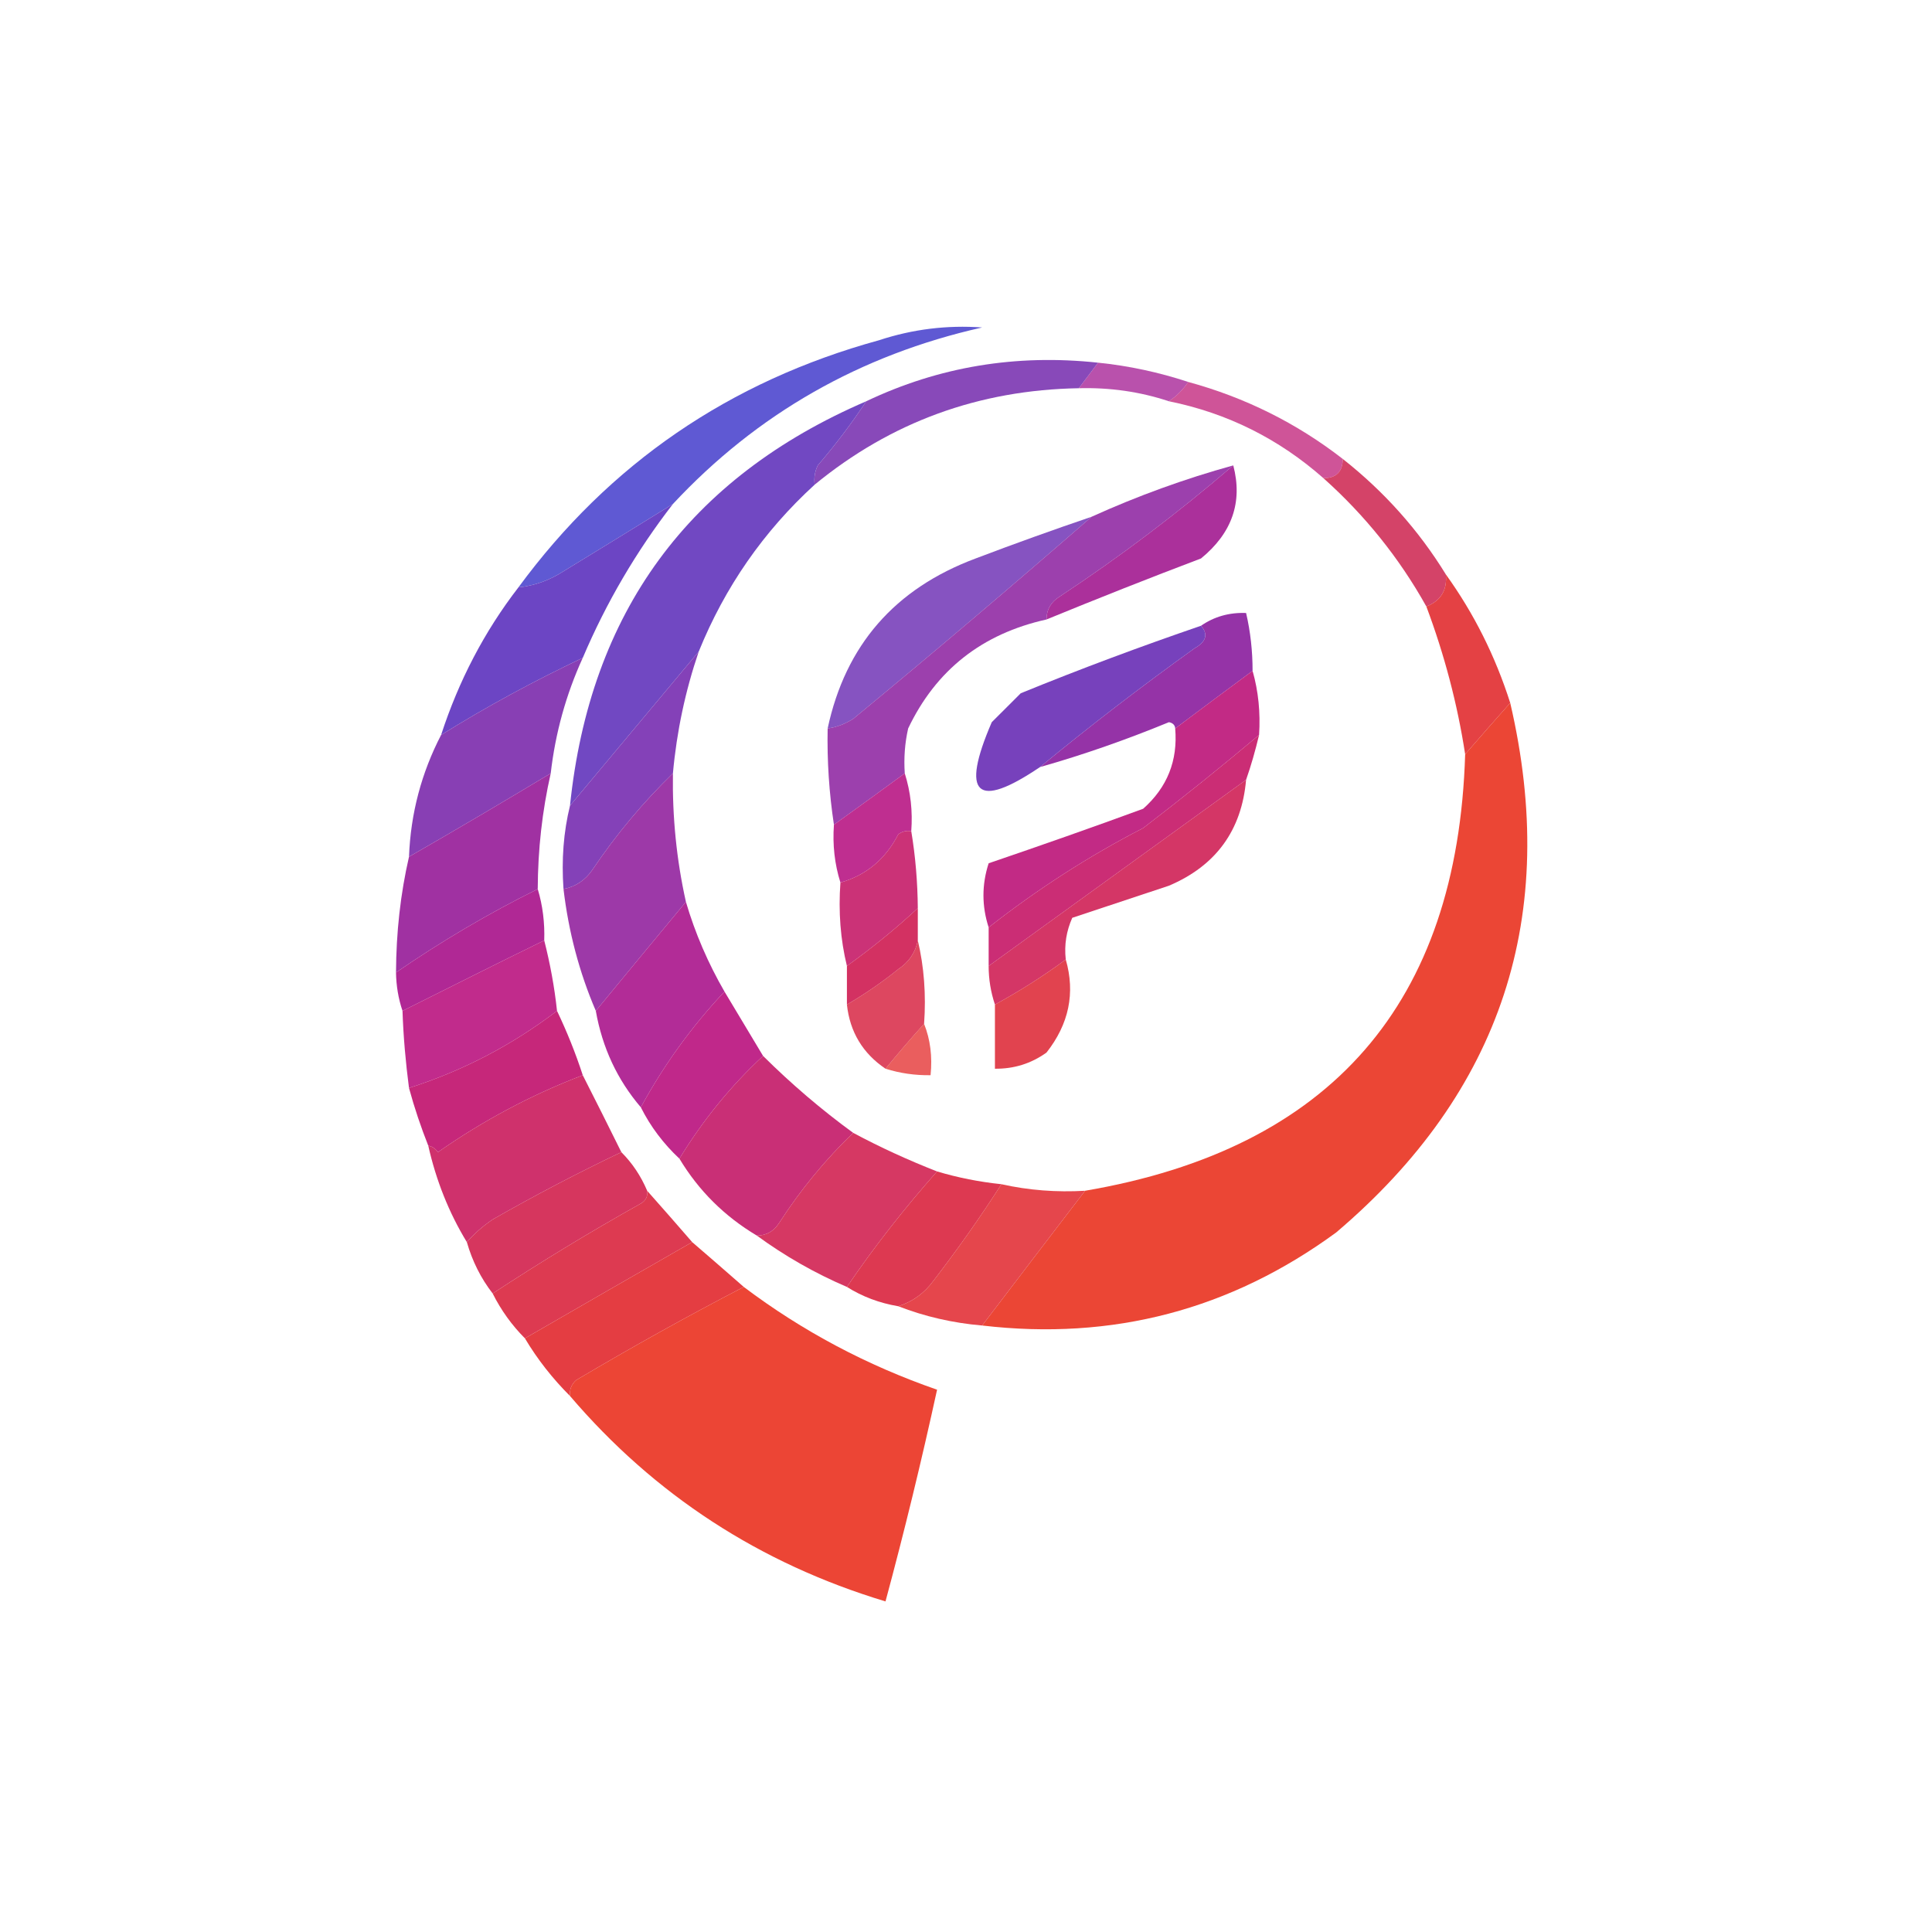<?xml version="1.0" encoding="UTF-8"?>
<svg xmlns="http://www.w3.org/2000/svg" xmlns:xlink="http://www.w3.org/1999/xlink" width="36px" height="36px" viewBox="0 0 36 36" version="1.1">
<defs>
<filter id="alpha" filterUnits="objectBoundingBox" x="0%" y="0%" width="100%" height="100%">
  <feColorMatrix type="matrix" in="SourceGraphic" values="0 0 0 0 1 0 0 0 0 1 0 0 0 0 1 0 0 0 1 0"/>
</filter>
<mask id="mask0">
  <g filter="url(#alpha)">
<rect x="0" y="0" width="36" height="36" style="fill:rgb(0%,0%,0%);fill-opacity:0.937;stroke:none;"/>
  </g>
</mask>
<clipPath id="clip1">
  <rect x="0" y="0" width="36" height="36"/>
</clipPath>
<g id="surface5" clip-path="url(#clip1)">
<path style=" stroke:none;fill-rule:evenodd;fill:rgb(32.941%,30.588%,81.569%);fill-opacity:1;" d="M 12.539 9.391 C 11.871 9.805 11.191 10.223 10.5 10.645 C 10.242 10.812 9.961 10.914 9.66 10.945 C 11.352 8.641 13.594 7.105 16.379 6.34 C 17.008 6.133 17.648 6.055 18.301 6.102 C 16.031 6.613 14.109 7.707 12.539 9.391 Z M 12.539 9.391 "/>
</g>
<mask id="mask1">
  <g filter="url(#alpha)">
<rect x="0" y="0" width="36" height="36" style="fill:rgb(0%,0%,0%);fill-opacity:0.808;stroke:none;"/>
  </g>
</mask>
<clipPath id="clip2">
  <rect x="0" y="0" width="36" height="36"/>
</clipPath>
<g id="surface8" clip-path="url(#clip2)">
<path style=" stroke:none;fill-rule:evenodd;fill:rgb(65.882%,15.686%,59.608%);fill-opacity:1;" d="M 20.461 6.758 C 21.035 6.816 21.598 6.938 22.141 7.117 C 22.043 7.262 21.922 7.383 21.781 7.477 C 21.238 7.297 20.68 7.219 20.102 7.234 C 20.219 7.078 20.34 6.918 20.461 6.758 Z M 20.461 6.758 "/>
</g>
<mask id="mask2">
  <g filter="url(#alpha)">
<rect x="0" y="0" width="36" height="36" style="fill:rgb(0%,0%,0%);fill-opacity:0.929;stroke:none;"/>
  </g>
</mask>
<clipPath id="clip3">
  <rect x="0" y="0" width="36" height="36"/>
</clipPath>
<g id="surface11" clip-path="url(#clip3)">
<path style=" stroke:none;fill-rule:evenodd;fill:rgb(49.804%,23.137%,70.588%);fill-opacity:1;" d="M 20.461 6.758 C 20.34 6.918 20.219 7.078 20.102 7.234 C 18.242 7.266 16.602 7.863 15.18 9.031 C 15.164 8.902 15.184 8.785 15.238 8.672 C 15.57 8.285 15.871 7.887 16.141 7.477 C 17.496 6.832 18.934 6.594 20.461 6.758 Z M 20.461 6.758 "/>
</g>
<mask id="mask3">
  <g filter="url(#alpha)">
<rect x="0" y="0" width="36" height="36" style="fill:rgb(0%,0%,0%);fill-opacity:0.973;stroke:none;"/>
  </g>
</mask>
<clipPath id="clip4">
  <rect x="0" y="0" width="36" height="36"/>
</clipPath>
<g id="surface14" clip-path="url(#clip4)">
<path style=" stroke:none;fill-rule:evenodd;fill:rgb(43.137%,26.667%,75.686%);fill-opacity:1;" d="M 16.141 7.477 C 15.871 7.887 15.57 8.285 15.238 8.672 C 15.184 8.785 15.164 8.902 15.18 9.031 C 14.227 9.902 13.508 10.938 13.02 12.141 C 12.219 13.098 11.422 14.055 10.621 15.012 C 10.992 11.414 12.832 8.902 16.141 7.477 Z M 16.141 7.477 "/>
</g>
<mask id="mask4">
  <g filter="url(#alpha)">
<rect x="0" y="0" width="36" height="36" style="fill:rgb(0%,0%,0%);fill-opacity:0.78;stroke:none;"/>
  </g>
</mask>
<clipPath id="clip5">
  <rect x="0" y="0" width="36" height="36"/>
</clipPath>
<g id="surface17" clip-path="url(#clip5)">
<path style=" stroke:none;fill-rule:evenodd;fill:rgb(76.078%,14.118%,48.235%);fill-opacity:1;" d="M 22.141 7.117 C 23.199 7.406 24.16 7.883 25.02 8.551 C 25.02 8.789 24.898 8.91 24.66 8.91 C 23.832 8.18 22.875 7.699 21.781 7.477 C 21.922 7.383 22.043 7.262 22.141 7.117 Z M 22.141 7.117 "/>
</g>
<mask id="mask5">
  <g filter="url(#alpha)">
<rect x="0" y="0" width="36" height="36" style="fill:rgb(0%,0%,0%);fill-opacity:0.965;stroke:none;"/>
  </g>
</mask>
<clipPath id="clip6">
  <rect x="0" y="0" width="36" height="36"/>
</clipPath>
<g id="surface20" clip-path="url(#clip6)">
<path style=" stroke:none;fill-rule:evenodd;fill:rgb(65.882%,16.078%,59.608%);fill-opacity:1;" d="M 22.98 8.672 C 23.16 9.355 22.957 9.934 22.379 10.406 C 21.41 10.773 20.453 11.152 19.5 11.543 C 19.5 11.359 19.582 11.219 19.738 11.121 C 20.875 10.371 21.953 9.555 22.98 8.672 Z M 22.98 8.672 "/>
</g>
<mask id="mask6">
  <g filter="url(#alpha)">
<rect x="0" y="0" width="36" height="36" style="fill:rgb(0%,0%,0%);fill-opacity:0.914;stroke:none;"/>
  </g>
</mask>
<clipPath id="clip7">
  <rect x="0" y="0" width="36" height="36"/>
</clipPath>
<g id="surface23" clip-path="url(#clip7)">
<path style=" stroke:none;fill-rule:evenodd;fill:rgb(81.569%,19.216%,35.294%);fill-opacity:1;" d="M 25.02 8.551 C 25.793 9.16 26.434 9.879 26.941 10.703 C 26.969 10.996 26.848 11.195 26.578 11.301 C 26.074 10.398 25.434 9.602 24.66 8.91 C 24.898 8.91 25.02 8.789 25.02 8.551 Z M 25.02 8.551 "/>
</g>
<mask id="mask7">
  <g filter="url(#alpha)">
<rect x="0" y="0" width="36" height="36" style="fill:rgb(0%,0%,0%);fill-opacity:0.898;stroke:none;"/>
  </g>
</mask>
<clipPath id="clip8">
  <rect x="0" y="0" width="36" height="36"/>
</clipPath>
<g id="surface26" clip-path="url(#clip8)">
<path style=" stroke:none;fill-rule:evenodd;fill:rgb(47.059%,24.706%,72.941%);fill-opacity:1;" d="M 20.34 9.629 C 18.883 10.898 17.402 12.156 15.898 13.395 C 15.75 13.488 15.59 13.551 15.422 13.574 C 15.754 12.023 16.672 10.969 18.18 10.406 C 18.898 10.133 19.617 9.875 20.34 9.629 Z M 20.34 9.629 "/>
</g>
<mask id="mask8">
  <g filter="url(#alpha)">
<rect x="0" y="0" width="36" height="36" style="fill:rgb(0%,0%,0%);fill-opacity:0.937;stroke:none;"/>
  </g>
</mask>
<clipPath id="clip9">
  <rect x="0" y="0" width="36" height="36"/>
</clipPath>
<g id="surface29" clip-path="url(#clip9)">
<path style=" stroke:none;fill-rule:evenodd;fill:rgb(58.431%,20%,65.49%);fill-opacity:1;" d="M 22.98 8.672 C 21.953 9.555 20.875 10.371 19.738 11.121 C 19.582 11.219 19.5 11.359 19.5 11.543 C 18.301 11.809 17.441 12.484 16.922 13.574 C 16.859 13.852 16.84 14.129 16.859 14.41 C 16.422 14.73 15.98 15.051 15.539 15.367 C 15.449 14.773 15.41 14.176 15.422 13.574 C 15.59 13.551 15.75 13.488 15.898 13.395 C 17.402 12.156 18.883 10.898 20.34 9.629 C 21.195 9.242 22.074 8.922 22.98 8.672 Z M 22.98 8.672 "/>
</g>
<mask id="mask9">
  <g filter="url(#alpha)">
<rect x="0" y="0" width="36" height="36" style="fill:rgb(0%,0%,0%);fill-opacity:0.969;stroke:none;"/>
  </g>
</mask>
<clipPath id="clip10">
  <rect x="0" y="0" width="36" height="36"/>
</clipPath>
<g id="surface32" clip-path="url(#clip10)">
<path style=" stroke:none;fill-rule:evenodd;fill:rgb(89.02%,23.529%,24.706%);fill-opacity:1;" d="M 26.941 10.703 C 27.465 11.43 27.863 12.227 28.141 13.098 C 27.859 13.414 27.578 13.734 27.301 14.055 C 27.156 13.113 26.914 12.199 26.578 11.301 C 26.848 11.195 26.969 10.996 26.941 10.703 Z M 26.941 10.703 "/>
</g>
<mask id="mask10">
  <g filter="url(#alpha)">
<rect x="0" y="0" width="36" height="36" style="fill:rgb(0%,0%,0%);fill-opacity:0.969;stroke:none;"/>
  </g>
</mask>
<clipPath id="clip11">
  <rect x="0" y="0" width="36" height="36"/>
</clipPath>
<g id="surface35" clip-path="url(#clip11)">
<path style=" stroke:none;fill-rule:evenodd;fill:rgb(50.588%,23.529%,71.373%);fill-opacity:1;" d="M 13.02 12.141 C 12.77 12.875 12.609 13.633 12.539 14.41 C 11.98 14.953 11.48 15.551 11.039 16.207 C 10.906 16.402 10.723 16.523 10.5 16.566 C 10.461 16.023 10.5 15.504 10.621 15.012 C 11.422 14.055 12.219 13.098 13.02 12.141 Z M 13.02 12.141 "/>
</g>
<mask id="mask11">
  <g filter="url(#alpha)">
<rect x="0" y="0" width="36" height="36" style="fill:rgb(0%,0%,0%);fill-opacity:0.973;stroke:none;"/>
  </g>
</mask>
<clipPath id="clip12">
  <rect x="0" y="0" width="36" height="36"/>
</clipPath>
<g id="surface38" clip-path="url(#clip12)">
<path style=" stroke:none;fill-rule:evenodd;fill:rgb(75.686%,14.51%,50.98%);fill-opacity:1;" d="M 23.34 12.5 C 23.449 12.883 23.488 13.281 23.461 13.695 C 22.77 14.277 22.051 14.855 21.301 15.43 C 20.285 15.953 19.324 16.574 18.422 17.281 C 18.293 16.883 18.293 16.484 18.422 16.086 C 19.383 15.758 20.344 15.422 21.301 15.07 C 21.75 14.672 21.949 14.172 21.898 13.574 C 22.371 13.219 22.852 12.859 23.34 12.5 Z M 23.34 12.5 "/>
</g>
<mask id="mask12">
  <g filter="url(#alpha)">
<rect x="0" y="0" width="36" height="36" style="fill:rgb(0%,0%,0%);fill-opacity:0.984;stroke:none;"/>
  </g>
</mask>
<clipPath id="clip13">
  <rect x="0" y="0" width="36" height="36"/>
</clipPath>
<g id="surface41" clip-path="url(#clip13)">
<path style=" stroke:none;fill-rule:evenodd;fill:rgb(79.216%,16.471%,45.098%);fill-opacity:1;" d="M 23.461 13.695 C 23.391 13.988 23.312 14.266 23.219 14.531 C 21.621 15.688 20.02 16.844 18.422 18 C 18.422 17.762 18.422 17.523 18.422 17.281 C 19.324 16.574 20.285 15.953 21.301 15.43 C 22.051 14.855 22.77 14.277 23.461 13.695 Z M 23.461 13.695 "/>
</g>
<mask id="mask13">
  <g filter="url(#alpha)">
<rect x="0" y="0" width="36" height="36" style="fill:rgb(0%,0%,0%);fill-opacity:0.984;stroke:none;"/>
  </g>
</mask>
<clipPath id="clip14">
  <rect x="0" y="0" width="36" height="36"/>
</clipPath>
<g id="surface44" clip-path="url(#clip14)">
<path style=" stroke:none;fill-rule:evenodd;fill:rgb(92.157%,26.275%,19.608%);fill-opacity:1;" d="M 28.141 13.098 C 29.062 17.055 27.984 20.344 24.898 22.965 C 22.93 24.406 20.73 24.984 18.301 24.699 C 18.941 23.859 19.578 23.023 20.219 22.188 C 24.801 21.406 27.16 18.695 27.301 14.055 C 27.578 13.734 27.859 13.414 28.141 13.098 Z M 28.141 13.098 "/>
</g>
<mask id="mask14">
  <g filter="url(#alpha)">
<rect x="0" y="0" width="36" height="36" style="fill:rgb(0%,0%,0%);fill-opacity:0.969;stroke:none;"/>
  </g>
</mask>
<clipPath id="clip15">
  <rect x="0" y="0" width="36" height="36"/>
</clipPath>
<g id="surface47" clip-path="url(#clip15)">
<path style=" stroke:none;fill-rule:evenodd;fill:rgb(52.157%,22.745%,69.804%);fill-opacity:1;" d="M 10.859 12.258 C 10.547 12.941 10.348 13.66 10.262 14.41 C 9.438 14.906 8.559 15.426 7.621 15.965 C 7.652 15.152 7.855 14.398 8.219 13.695 C 9.07 13.164 9.953 12.688 10.859 12.258 Z M 10.859 12.258 "/>
</g>
<mask id="mask15">
  <g filter="url(#alpha)">
<rect x="0" y="0" width="36" height="36" style="fill:rgb(0%,0%,0%);fill-opacity:0.969;stroke:none;"/>
  </g>
</mask>
<clipPath id="clip16">
  <rect x="0" y="0" width="36" height="36"/>
</clipPath>
<g id="surface50" clip-path="url(#clip16)">
<path style=" stroke:none;fill-rule:evenodd;fill:rgb(82.745%,18.824%,38.431%);fill-opacity:1;" d="M 23.219 14.531 C 23.137 15.473 22.656 16.133 21.781 16.504 C 21.18 16.703 20.578 16.902 19.98 17.102 C 19.871 17.348 19.828 17.605 19.859 17.879 C 19.438 18.191 18.996 18.469 18.539 18.719 C 18.461 18.484 18.422 18.246 18.422 18 C 20.02 16.844 21.621 15.688 23.219 14.531 Z M 23.219 14.531 "/>
</g>
<mask id="mask16">
  <g filter="url(#alpha)">
<rect x="0" y="0" width="36" height="36" style="fill:rgb(0%,0%,0%);fill-opacity:0.949;stroke:none;"/>
  </g>
</mask>
<clipPath id="clip17">
  <rect x="0" y="0" width="36" height="36"/>
</clipPath>
<g id="surface53" clip-path="url(#clip17)">
<path style=" stroke:none;fill-rule:evenodd;fill:rgb(73.725%,13.725%,54.118%);fill-opacity:1;" d="M 16.859 14.41 C 16.969 14.758 17.008 15.117 16.98 15.488 C 16.891 15.473 16.812 15.492 16.738 15.547 C 16.5 16.008 16.141 16.309 15.66 16.445 C 15.551 16.098 15.512 15.742 15.539 15.367 C 15.98 15.051 16.422 14.73 16.859 14.41 Z M 16.859 14.41 "/>
</g>
<mask id="mask17">
  <g filter="url(#alpha)">
<rect x="0" y="0" width="36" height="36" style="fill:rgb(0%,0%,0%);fill-opacity:0.992;stroke:none;"/>
  </g>
</mask>
<clipPath id="clip18">
  <rect x="0" y="0" width="36" height="36"/>
</clipPath>
<g id="surface56" clip-path="url(#clip18)">
<path style=" stroke:none;fill-rule:evenodd;fill:rgb(62.353%,18.431%,63.137%);fill-opacity:1;" d="M 10.262 14.41 C 10.102 15.117 10.023 15.832 10.02 16.566 C 9.098 17.023 8.219 17.543 7.379 18.121 C 7.383 17.375 7.461 16.66 7.621 15.965 C 8.559 15.426 9.438 14.906 10.262 14.41 Z M 10.262 14.41 "/>
</g>
<mask id="mask18">
  <g filter="url(#alpha)">
<rect x="0" y="0" width="36" height="36" style="fill:rgb(0%,0%,0%);fill-opacity:0.961;stroke:none;"/>
  </g>
</mask>
<clipPath id="clip19">
  <rect x="0" y="0" width="36" height="36"/>
</clipPath>
<g id="surface59" clip-path="url(#clip19)">
<path style=" stroke:none;fill-rule:evenodd;fill:rgb(60%,19.608%,64.706%);fill-opacity:1;" d="M 12.539 14.41 C 12.527 15.219 12.605 16.016 12.781 16.805 C 12.219 17.48 11.66 18.16 11.102 18.836 C 10.793 18.117 10.594 17.359 10.5 16.566 C 10.723 16.523 10.906 16.402 11.039 16.207 C 11.48 15.551 11.98 14.953 12.539 14.41 Z M 12.539 14.41 "/>
</g>
<mask id="mask19">
  <g filter="url(#alpha)">
<rect x="0" y="0" width="36" height="36" style="fill:rgb(0%,0%,0%);fill-opacity:0.961;stroke:none;"/>
  </g>
</mask>
<clipPath id="clip20">
  <rect x="0" y="0" width="36" height="36"/>
</clipPath>
<g id="surface62" clip-path="url(#clip20)">
<path style=" stroke:none;fill-rule:evenodd;fill:rgb(78.824%,16.471%,44.706%);fill-opacity:1;" d="M 16.98 15.488 C 17.059 15.961 17.098 16.441 17.102 16.922 C 16.684 17.312 16.242 17.668 15.781 18 C 15.66 17.504 15.621 16.988 15.66 16.445 C 16.141 16.309 16.5 16.008 16.738 15.547 C 16.812 15.492 16.891 15.473 16.98 15.488 Z M 16.98 15.488 "/>
</g>
<mask id="mask20">
  <g filter="url(#alpha)">
<rect x="0" y="0" width="36" height="36" style="fill:rgb(0%,0%,0%);fill-opacity:0.996;stroke:none;"/>
  </g>
</mask>
<clipPath id="clip21">
  <rect x="0" y="0" width="36" height="36"/>
</clipPath>
<g id="surface65" clip-path="url(#clip21)">
<path style=" stroke:none;fill-rule:evenodd;fill:rgb(69.02%,15.294%,58.431%);fill-opacity:1;" d="M 10.02 16.566 C 10.113 16.875 10.152 17.195 10.141 17.523 C 9.262 17.953 8.383 18.395 7.5 18.836 C 7.422 18.605 7.383 18.367 7.379 18.121 C 8.219 17.543 9.098 17.023 10.02 16.566 Z M 10.02 16.566 "/>
</g>
<mask id="mask21">
  <g filter="url(#alpha)">
<rect x="0" y="0" width="36" height="36" style="fill:rgb(0%,0%,0%);fill-opacity:0.914;stroke:none;"/>
  </g>
</mask>
<clipPath id="clip22">
  <rect x="0" y="0" width="36" height="36"/>
</clipPath>
<g id="surface68" clip-path="url(#clip22)">
<path style=" stroke:none;fill-rule:evenodd;fill:rgb(85.49%,21.176%,31.765%);fill-opacity:1;" d="M 17.102 17.523 C 17.219 18.016 17.258 18.535 17.219 19.078 C 16.965 19.359 16.727 19.637 16.5 19.914 C 16.078 19.629 15.836 19.23 15.781 18.719 C 16.113 18.523 16.434 18.305 16.738 18.059 C 16.938 17.926 17.059 17.746 17.102 17.523 Z M 17.102 17.523 "/>
</g>
<mask id="mask22">
  <g filter="url(#alpha)">
<rect x="0" y="0" width="36" height="36" style="fill:rgb(0%,0%,0%);fill-opacity:0.961;stroke:none;"/>
  </g>
</mask>
<clipPath id="clip23">
  <rect x="0" y="0" width="36" height="36"/>
</clipPath>
<g id="surface71" clip-path="url(#clip23)">
<path style=" stroke:none;fill-rule:evenodd;fill:rgb(74.902%,13.725%,53.333%);fill-opacity:1;" d="M 10.141 17.523 C 10.25 17.953 10.332 18.391 10.379 18.836 C 9.543 19.473 8.625 19.953 7.621 20.273 C 7.559 19.797 7.516 19.316 7.5 18.836 C 8.383 18.395 9.262 17.953 10.141 17.523 Z M 10.141 17.523 "/>
</g>
<mask id="mask23">
  <g filter="url(#alpha)">
<rect x="0" y="0" width="36" height="36" style="fill:rgb(0%,0%,0%);fill-opacity:0.973;stroke:none;"/>
  </g>
</mask>
<clipPath id="clip24">
  <rect x="0" y="0" width="36" height="36"/>
</clipPath>
<g id="surface74" clip-path="url(#clip24)">
<path style=" stroke:none;fill-rule:evenodd;fill:rgb(69.02%,15.294%,58.039%);fill-opacity:1;" d="M 12.781 16.805 C 12.953 17.391 13.195 17.949 13.5 18.477 C 12.887 19.129 12.367 19.848 11.941 20.633 C 11.5 20.117 11.223 19.52 11.102 18.836 C 11.66 18.16 12.219 17.48 12.781 16.805 Z M 12.781 16.805 "/>
</g>
<mask id="mask24">
  <g filter="url(#alpha)">
<rect x="0" y="0" width="36" height="36" style="fill:rgb(0%,0%,0%);fill-opacity:0.953;stroke:none;"/>
  </g>
</mask>
<clipPath id="clip25">
  <rect x="0" y="0" width="36" height="36"/>
</clipPath>
<g id="surface77" clip-path="url(#clip25)">
<path style=" stroke:none;fill-rule:evenodd;fill:rgb(87.843%,22.745%,27.451%);fill-opacity:1;" d="M 19.859 17.879 C 20.039 18.504 19.918 19.082 19.5 19.613 C 19.211 19.82 18.891 19.918 18.539 19.914 C 18.539 19.516 18.539 19.117 18.539 18.719 C 18.996 18.469 19.438 18.191 19.859 17.879 Z M 19.859 17.879 "/>
</g>
<mask id="mask25">
  <g filter="url(#alpha)">
<rect x="0" y="0" width="36" height="36" style="fill:rgb(0%,0%,0%);fill-opacity:0.973;stroke:none;"/>
  </g>
</mask>
<clipPath id="clip26">
  <rect x="0" y="0" width="36" height="36"/>
</clipPath>
<g id="surface80" clip-path="url(#clip26)">
<path style=" stroke:none;fill-rule:evenodd;fill:rgb(74.51%,13.725%,52.941%);fill-opacity:1;" d="M 13.5 18.477 C 13.742 18.879 13.98 19.277 14.219 19.676 C 13.613 20.238 13.094 20.879 12.66 21.59 C 12.363 21.312 12.121 20.992 11.941 20.633 C 12.367 19.848 12.887 19.129 13.5 18.477 Z M 13.5 18.477 "/>
</g>
<mask id="mask26">
  <g filter="url(#alpha)">
<rect x="0" y="0" width="36" height="36" style="fill:rgb(0%,0%,0%);fill-opacity:0.827;stroke:none;"/>
  </g>
</mask>
<clipPath id="clip27">
  <rect x="0" y="0" width="36" height="36"/>
</clipPath>
<g id="surface83" clip-path="url(#clip27)">
<path style=" stroke:none;fill-rule:evenodd;fill:rgb(90.196%,23.922%,23.529%);fill-opacity:1;" d="M 17.219 19.078 C 17.336 19.371 17.375 19.688 17.34 20.035 C 17.051 20.039 16.773 20 16.5 19.914 C 16.727 19.637 16.965 19.359 17.219 19.078 Z M 17.219 19.078 "/>
</g>
<mask id="mask27">
  <g filter="url(#alpha)">
<rect x="0" y="0" width="36" height="36" style="fill:rgb(0%,0%,0%);fill-opacity:0.973;stroke:none;"/>
  </g>
</mask>
<clipPath id="clip28">
  <rect x="0" y="0" width="36" height="36"/>
</clipPath>
<g id="surface86" clip-path="url(#clip28)">
<path style=" stroke:none;fill-rule:evenodd;fill:rgb(78.431%,16.471%,45.098%);fill-opacity:1;" d="M 14.219 19.676 C 14.746 20.199 15.309 20.68 15.898 21.109 C 15.379 21.609 14.918 22.168 14.52 22.785 C 14.422 22.941 14.281 23.023 14.102 23.023 C 13.5 22.664 13.02 22.188 12.66 21.59 C 13.094 20.879 13.613 20.238 14.219 19.676 Z M 14.219 19.676 "/>
</g>
<mask id="mask28">
  <g filter="url(#alpha)">
<rect x="0" y="0" width="36" height="36" style="fill:rgb(0%,0%,0%);fill-opacity:0.98;stroke:none;"/>
  </g>
</mask>
<clipPath id="clip29">
  <rect x="0" y="0" width="36" height="36"/>
</clipPath>
<g id="surface89" clip-path="url(#clip29)">
<path style=" stroke:none;fill-rule:evenodd;fill:rgb(80.784%,17.647%,41.176%);fill-opacity:1;" d="M 10.859 20.035 C 11.102 20.512 11.34 20.988 11.578 21.469 C 10.766 21.855 9.969 22.273 9.18 22.723 C 8.996 22.848 8.836 22.988 8.699 23.145 C 8.363 22.594 8.125 21.992 7.98 21.348 C 8.055 21.363 8.113 21.402 8.16 21.469 C 9.004 20.879 9.906 20.398 10.859 20.035 Z M 10.859 20.035 "/>
</g>
<mask id="mask29">
  <g filter="url(#alpha)">
<rect x="0" y="0" width="36" height="36" style="fill:rgb(0%,0%,0%);fill-opacity:0.965;stroke:none;"/>
  </g>
</mask>
<clipPath id="clip30">
  <rect x="0" y="0" width="36" height="36"/>
</clipPath>
<g id="surface92" clip-path="url(#clip30)">
<path style=" stroke:none;fill-rule:evenodd;fill:rgb(83.529%,19.608%,36.863%);fill-opacity:1;" d="M 15.898 21.109 C 16.402 21.379 16.922 21.617 17.461 21.828 C 16.855 22.512 16.293 23.227 15.781 23.98 C 15.18 23.723 14.621 23.402 14.102 23.023 C 14.281 23.023 14.422 22.941 14.52 22.785 C 14.918 22.168 15.379 21.609 15.898 21.109 Z M 15.898 21.109 "/>
</g>
<mask id="mask30">
  <g filter="url(#alpha)">
<rect x="0" y="0" width="36" height="36" style="fill:rgb(0%,0%,0%);fill-opacity:0.984;stroke:none;"/>
  </g>
</mask>
<clipPath id="clip31">
  <rect x="0" y="0" width="36" height="36"/>
</clipPath>
<g id="surface95" clip-path="url(#clip31)">
<path style=" stroke:none;fill-rule:evenodd;fill:rgb(83.529%,20%,35.686%);fill-opacity:1;" d="M 11.578 21.469 C 11.781 21.672 11.941 21.91 12.059 22.188 C 12.074 22.289 12.035 22.371 11.941 22.426 C 10.992 22.957 10.074 23.516 9.18 24.102 C 8.961 23.82 8.801 23.5 8.699 23.145 C 8.836 22.988 8.996 22.848 9.18 22.723 C 9.969 22.273 10.766 21.855 11.578 21.469 Z M 11.578 21.469 "/>
</g>
<mask id="mask31">
  <g filter="url(#alpha)">
<rect x="0" y="0" width="36" height="36" style="fill:rgb(0%,0%,0%);fill-opacity:0.988;stroke:none;"/>
  </g>
</mask>
<clipPath id="clip32">
  <rect x="0" y="0" width="36" height="36"/>
</clipPath>
<g id="surface98" clip-path="url(#clip32)">
<path style=" stroke:none;fill-rule:evenodd;fill:rgb(86.667%,21.569%,30.98%);fill-opacity:1;" d="M 17.461 21.828 C 17.852 21.945 18.25 22.023 18.66 22.066 C 18.27 22.676 17.848 23.273 17.398 23.859 C 17.227 24.094 17.008 24.254 16.738 24.34 C 16.387 24.281 16.066 24.16 15.781 23.98 C 16.293 23.227 16.855 22.512 17.461 21.828 Z M 17.461 21.828 "/>
</g>
<mask id="mask32">
  <g filter="url(#alpha)">
<rect x="0" y="0" width="36" height="36" style="fill:rgb(0%,0%,0%);fill-opacity:0.953;stroke:none;"/>
  </g>
</mask>
<clipPath id="clip33">
  <rect x="0" y="0" width="36" height="36"/>
</clipPath>
<g id="surface101" clip-path="url(#clip33)">
<path style=" stroke:none;fill-rule:evenodd;fill:rgb(89.412%,23.922%,26.275%);fill-opacity:1;" d="M 18.66 22.066 C 19.168 22.18 19.688 22.219 20.219 22.188 C 19.578 23.023 18.941 23.859 18.301 24.699 C 17.75 24.652 17.23 24.531 16.738 24.34 C 17.008 24.254 17.227 24.094 17.398 23.859 C 17.848 23.273 18.27 22.676 18.66 22.066 Z M 18.66 22.066 "/>
</g>
<mask id="mask33">
  <g filter="url(#alpha)">
<rect x="0" y="0" width="36" height="36" style="fill:rgb(0%,0%,0%);fill-opacity:0.988;stroke:none;"/>
  </g>
</mask>
<clipPath id="clip34">
  <rect x="0" y="0" width="36" height="36"/>
</clipPath>
<g id="surface104" clip-path="url(#clip34)">
<path style=" stroke:none;fill-rule:evenodd;fill:rgb(86.667%,21.961%,30.98%);fill-opacity:1;" d="M 12.059 22.188 C 12.336 22.5 12.617 22.82 12.898 23.145 C 11.855 23.742 10.816 24.34 9.781 24.938 C 9.539 24.695 9.336 24.414 9.18 24.102 C 10.074 23.516 10.992 22.957 11.941 22.426 C 12.035 22.371 12.074 22.289 12.059 22.188 Z M 12.059 22.188 "/>
</g>
<mask id="mask34">
  <g filter="url(#alpha)">
<rect x="0" y="0" width="36" height="36" style="fill:rgb(0%,0%,0%);fill-opacity:0.988;stroke:none;"/>
  </g>
</mask>
<clipPath id="clip35">
  <rect x="0" y="0" width="36" height="36"/>
</clipPath>
<g id="surface107" clip-path="url(#clip35)">
<path style=" stroke:none;fill-rule:evenodd;fill:rgb(92.549%,26.275%,20%);fill-opacity:1;" d="M 13.859 23.98 C 14.953 24.805 16.152 25.441 17.461 25.895 C 17.172 27.219 16.852 28.535 16.5 29.84 C 14.156 29.133 12.195 27.855 10.621 26.012 C 10.609 25.895 10.648 25.793 10.738 25.715 C 11.773 25.102 12.812 24.523 13.859 23.98 Z M 13.859 23.98 "/>
</g>
</defs>
<g id="surface1">
<use xlink:href="#surface5" mask="url(#mask0)"/>
<use xlink:href="#surface8" mask="url(#mask1)"/>
<use xlink:href="#surface11" mask="url(#mask2)"/>
<use xlink:href="#surface14" mask="url(#mask3)"/>
<use xlink:href="#surface17" mask="url(#mask4)"/>
<use xlink:href="#surface20" mask="url(#mask5)"/>
<use xlink:href="#surface23" mask="url(#mask6)"/>
<use xlink:href="#surface26" mask="url(#mask7)"/>
<use xlink:href="#surface29" mask="url(#mask8)"/>
<path style=" stroke:none;fill-rule:evenodd;fill:rgb(58.431%,20%,65.49%);fill-opacity:1;" d="M 23.34 12.5 C 22.852 12.859 22.371 13.219 21.898 13.574 C 21.895 13.512 21.852 13.469 21.781 13.457 C 20.992 13.781 20.195 14.062 19.379 14.293 C 20.309 13.527 21.27 12.789 22.262 12.078 C 22.477 11.957 22.516 11.816 22.379 11.66 C 22.621 11.492 22.902 11.41 23.219 11.422 C 23.301 11.773 23.34 12.133 23.34 12.5 Z M 23.34 12.5 "/>
<path style=" stroke:none;fill-rule:evenodd;fill:rgb(42.353%,27.059%,76.863%);fill-opacity:1;" d="M 12.539 9.391 C 11.859 10.27 11.297 11.227 10.859 12.258 C 9.953 12.688 9.07 13.164 8.219 13.695 C 8.547 12.688 9.023 11.77 9.66 10.945 C 9.961 10.914 10.242 10.812 10.5 10.645 C 11.191 10.223 11.871 9.805 12.539 9.391 Z M 12.539 9.391 "/>
<path style=" stroke:none;fill-rule:evenodd;fill:rgb(46.667%,25.49%,73.725%);fill-opacity:1;" d="M 22.379 11.66 C 22.516 11.816 22.477 11.957 22.262 12.078 C 21.27 12.789 20.309 13.527 19.379 14.293 C 18.195 15.094 17.895 14.812 18.48 13.457 C 18.66 13.277 18.84 13.098 19.02 12.918 C 20.129 12.465 21.25 12.047 22.379 11.66 Z M 22.379 11.66 "/>
<use xlink:href="#surface32" mask="url(#mask9)"/>
<use xlink:href="#surface35" mask="url(#mask10)"/>
<use xlink:href="#surface38" mask="url(#mask11)"/>
<use xlink:href="#surface41" mask="url(#mask12)"/>
<use xlink:href="#surface44" mask="url(#mask13)"/>
<use xlink:href="#surface47" mask="url(#mask14)"/>
<use xlink:href="#surface50" mask="url(#mask15)"/>
<use xlink:href="#surface53" mask="url(#mask16)"/>
<use xlink:href="#surface56" mask="url(#mask17)"/>
<use xlink:href="#surface59" mask="url(#mask18)"/>
<use xlink:href="#surface62" mask="url(#mask19)"/>
<use xlink:href="#surface65" mask="url(#mask20)"/>
<path style=" stroke:none;fill-rule:evenodd;fill:rgb(82.745%,19.216%,38.431%);fill-opacity:1;" d="M 17.102 16.922 C 17.102 17.121 17.102 17.32 17.102 17.523 C 17.059 17.746 16.938 17.926 16.738 18.059 C 16.434 18.305 16.113 18.523 15.781 18.719 C 15.781 18.477 15.781 18.238 15.781 18 C 16.242 17.668 16.684 17.312 17.102 16.922 Z M 17.102 16.922 "/>
<use xlink:href="#surface68" mask="url(#mask21)"/>
<use xlink:href="#surface71" mask="url(#mask22)"/>
<use xlink:href="#surface74" mask="url(#mask23)"/>
<use xlink:href="#surface77" mask="url(#mask24)"/>
<use xlink:href="#surface80" mask="url(#mask25)"/>
<path style=" stroke:none;fill-rule:evenodd;fill:rgb(77.647%,15.294%,47.843%);fill-opacity:1;" d="M 10.379 18.836 C 10.562 19.219 10.723 19.617 10.859 20.035 C 9.906 20.398 9.004 20.879 8.16 21.469 C 8.113 21.402 8.055 21.363 7.98 21.348 C 7.844 21.004 7.723 20.648 7.621 20.273 C 8.625 19.953 9.543 19.473 10.379 18.836 Z M 10.379 18.836 "/>
<use xlink:href="#surface83" mask="url(#mask26)"/>
<use xlink:href="#surface86" mask="url(#mask27)"/>
<use xlink:href="#surface89" mask="url(#mask28)"/>
<use xlink:href="#surface92" mask="url(#mask29)"/>
<use xlink:href="#surface95" mask="url(#mask30)"/>
<use xlink:href="#surface98" mask="url(#mask31)"/>
<use xlink:href="#surface101" mask="url(#mask32)"/>
<use xlink:href="#surface104" mask="url(#mask33)"/>
<path style=" stroke:none;fill-rule:evenodd;fill:rgb(89.412%,23.922%,25.882%);fill-opacity:1;" d="M 12.898 23.145 C 13.219 23.422 13.539 23.699 13.859 23.98 C 12.812 24.523 11.773 25.102 10.738 25.715 C 10.648 25.793 10.609 25.895 10.621 26.012 C 10.297 25.688 10.016 25.332 9.781 24.938 C 10.816 24.34 11.855 23.742 12.898 23.145 Z M 12.898 23.145 "/>
<use xlink:href="#surface107" mask="url(#mask34)"/>
</g>
</svg>
